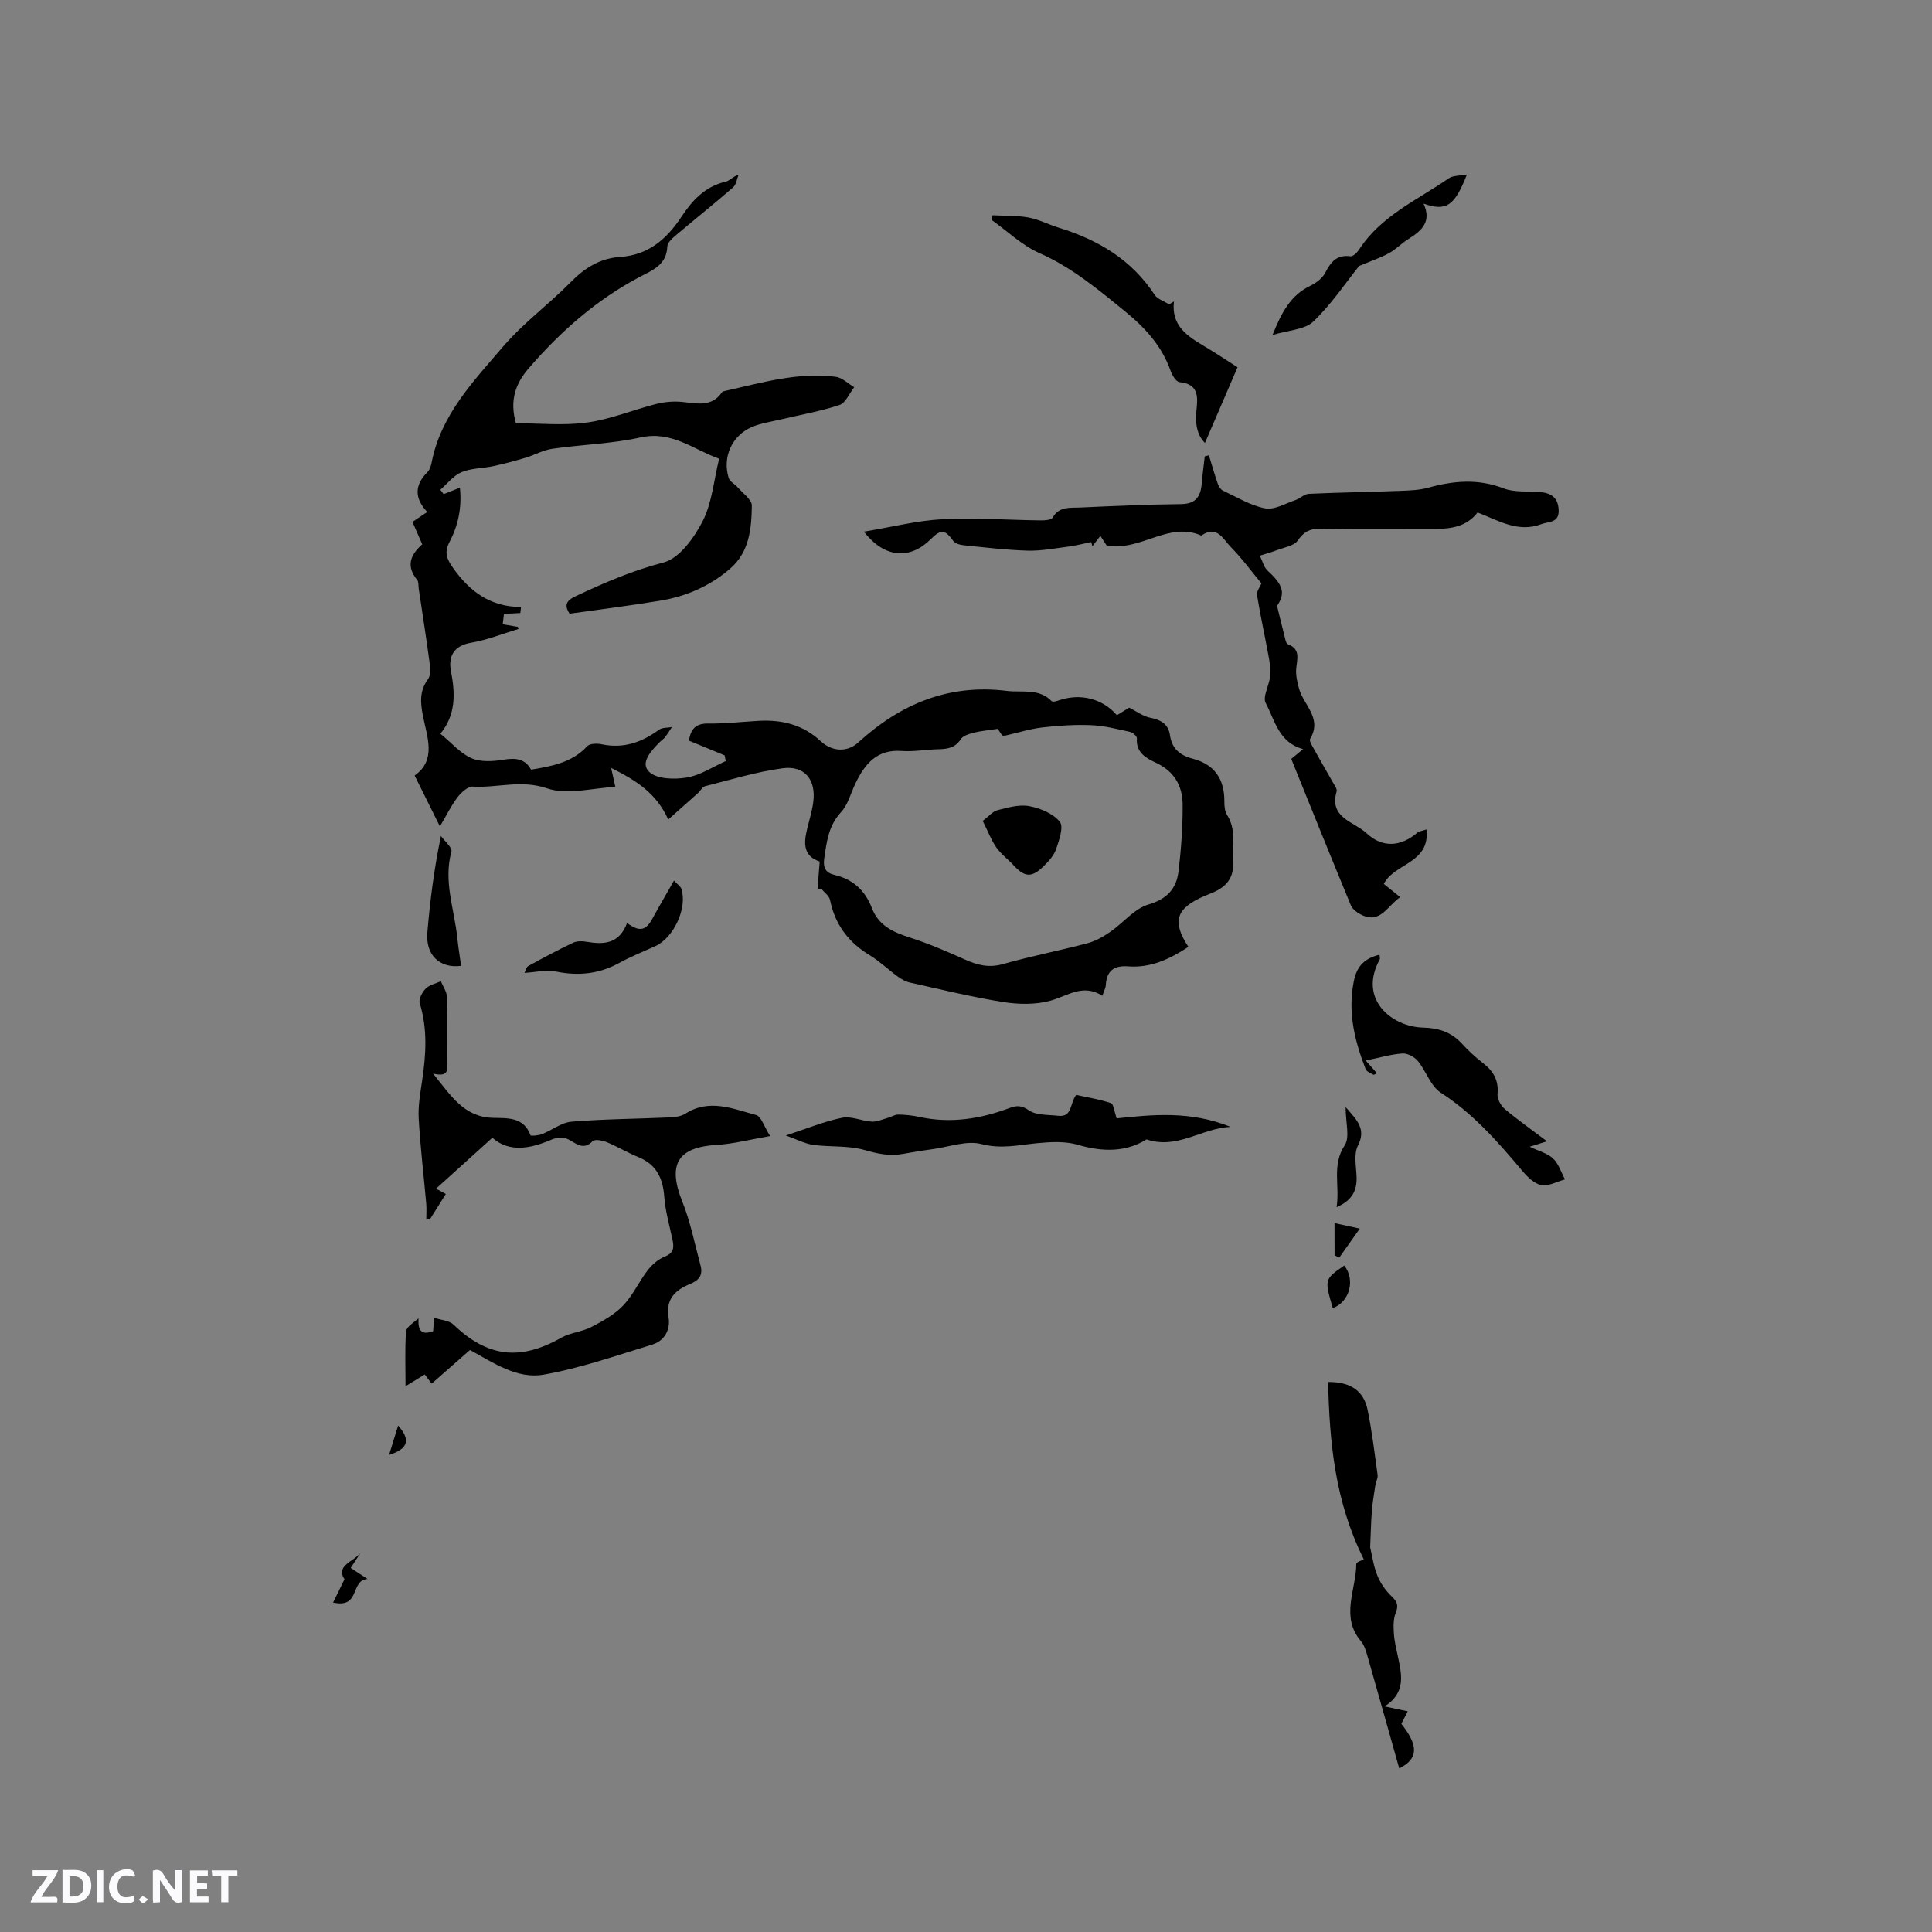 <svg enable-background="new 0 0 400 400" viewBox="0 0 400 400" xmlns="http://www.w3.org/2000/svg"><rect x="0" y="0" width="400" height="400" fill="#808080" stroke="none"/><path d="m37.59 393.81c-.92.31-1.52.05-2-.78-.7-1.2-1.52-2.34-2.47-3.78v4.59c-.55.03-.95.05-1.41.07-.03-.37-.06-.64-.06-.91 0-1.91 0-3.81 0-5.7 1.13-.41 1.77-.03 2.29.91.62 1.11 1.38 2.14 2.31 3.19v-4.2h1.35v6.61z" fill="#fbfafc"/><path d="m12.94 393.88v-6.75c1.9.19 3.93-.54 5.37 1.29.8 1.01.78 2.88.03 3.97-1.37 1.97-3.4 1.51-5.4 1.49m1.45-1.22c2.04.12 2.92-.58 2.89-2.21-.03-1.51-.98-2.19-2.89-2z" fill="#fbfafc"/><path d="m11.81 393.87h-5.49c.68-2.18 2.47-3.48 3.51-5.45h-3.08v-1.21h5.29c-.71 2.13-2.44 3.48-3.47 5.51.86 0 1.63.04 2.39-.01.79-.05 1.14.21.85 1.16" fill="#fbfafc"/><path d="m39.33 393.86v-6.61h3.7v1.07h-2.22v1.52c.68.04 1.34.09 2.07.13v1.07c-.72.05-1.38.09-2.1.14v1.48h2.4v1.19h-3.85z" fill="#fbfafc"/><path d="m27.71 388.56c-1.15-.3-2.46-.61-3.1.64-.37.73-.41 1.93-.06 2.67.63 1.35 1.99.93 3.17.68.35.94-.01 1.32-.93 1.46-1.62.25-3.05-.27-3.76-1.48-.73-1.24-.6-3.03.31-4.17.88-1.11 2.71-1.7 4-1.16.32.13.44.74.65 1.12-.1.08-.19.16-.28.24" fill="#fbfafc"/><path d="m49.15 387.24v1.07c-.59.02-1.17.05-1.87.08v5.44h-1.48v-5.44h-1.85c-.05-.4-.08-.73-.13-1.15z" fill="#fbfafc"/><path d="m20.06 387.21h1.33v6.62h-1.33z" fill="#fbfafc"/><path d="m30.68 393.25c-.49.38-.8.79-1.05.76-.32-.05-.6-.45-.9-.7.26-.24.51-.64.8-.67.29-.04.62.3 1.15.61" fill="#fbfafc"/><g fill="#010000"><path d="m117.92 127.06c-1.12-1.72-.72-2.69 1.21-3.6 5.92-2.79 11.82-5.34 18.26-7.01 3.27-.85 6.31-5.1 8.08-8.53 1.93-3.74 2.28-8.31 3.42-12.95-5.34-1.89-9.77-5.84-16.29-4.4-5.97 1.32-12.19 1.47-18.27 2.35-1.91.28-3.7 1.31-5.58 1.87-2.21.66-4.44 1.26-6.7 1.74-2.16.46-4.51.39-6.5 1.23-1.68.71-2.94 2.39-4.39 3.64.23.3.46.6.69.9 1.02-.4 2.04-.81 3.37-1.33.44 4.31-.42 7.94-2.2 11.34-1.1 2.1-.49 3.5.84 5.36 3.46 4.86 7.74 7.99 14.01 8-.05.42-.09.83-.14 1.25-1 .05-1.99.11-3.39.18-.02.19-.13 1.07-.26 2.15 1.14.2 2.14.36 3.13.53.05.15.09.3.14.44-3.28.98-6.51 2.29-9.86 2.86-3.63.62-4.69 2.92-4.13 5.83.89 4.64 1.08 9.01-2.18 13 2.32 1.9 4.14 4.08 6.47 5.08 1.94.84 4.53.64 6.73.28 2.48-.4 4.36-.13 5.57 2.08 4.34-.72 8.48-1.46 11.62-4.85.54-.59 2.07-.61 3.03-.4 4.49.94 8.28-.41 11.85-3.02.67-.49 1.76-.38 2.66-.55-.46.69-.89 1.41-1.4 2.07-.32.41-.79.7-1.16 1.08-1.74 1.77-4.12 4.31-2.11 6.16 1.62 1.5 5.23 1.56 7.77 1.14 2.8-.47 5.38-2.22 8.05-3.41-.08-.39-.16-.79-.23-1.18-2.46-1.02-4.93-2.03-7.4-3.05.39-2.44 1.43-3.57 3.99-3.54 3.49.05 6.98-.37 10.47-.56 4.81-.26 9.13.78 12.81 4.2 2.45 2.27 5.57 2.31 7.79.28 8.73-7.97 18.75-12.17 30.74-10.68 3.15.39 6.64-.61 9.31 2.13.24.25 1.15-.05 1.71-.24 4.34-1.41 8.84-.27 11.8 3.15.92-.57 1.88-1.17 2.53-1.57 1.57.79 2.87 1.79 4.32 2.08 2.21.44 3.8 1.28 4.13 3.63.39 2.79 2.09 4.18 4.68 4.85 4.53 1.18 6.61 4.22 6.58 8.86-.01.93.08 2.03.55 2.78 1.93 3.02 1.13 6.28 1.29 9.51.19 3.61-1.46 5.46-4.46 6.67-.49.2-.98.4-1.47.61-5.94 2.55-6.81 5.25-3.36 10.54-3.77 2.48-7.76 4.39-12.4 4.04-3-.23-4.52.88-4.7 3.9-.04.6-.37 1.18-.71 2.19-3.99-2.58-7.17.01-10.75 1.01-3.08.86-6.64.78-9.85.27-6.47-1.03-12.86-2.61-19.27-4.03-.88-.2-1.75-.7-2.49-1.24-1.97-1.43-3.75-3.16-5.82-4.42-4.41-2.67-7.17-6.35-8.2-11.42-.18-.89-1.22-1.6-1.87-2.4-.25.1-.5.21-.74.31.15-1.89.3-3.79.47-5.88-3.35-1.09-3.33-3.68-2.65-6.54.46-1.96 1.09-3.89 1.33-5.88.56-4.54-1.82-7.49-6.34-6.89-5.42.73-10.72 2.36-16.05 3.71-.6.15-1.01 1-1.55 1.48-1.91 1.72-3.84 3.42-6.1 5.43-2.46-5.45-6.53-8.04-11.82-10.69.39 1.75.58 2.65.87 3.93-4.78.22-9.95 1.74-14.1.31-5.39-1.86-10.29-.08-15.38-.37-1.04-.06-2.42 1.2-3.19 2.2-1.34 1.76-2.32 3.79-3.65 6.05-1.96-3.94-3.52-7.1-5.23-10.54 4.59-3.25 2.55-8.01 1.7-12.44-.53-2.75-.7-5.13 1.07-7.52.56-.75.49-2.15.35-3.2-.69-5.2-1.51-10.38-2.28-15.56-.09-.6.02-1.37-.31-1.77-2.29-2.79-1.53-5.12 1.04-7.39-.64-1.48-1.31-3-2.02-4.64.99-.66 1.94-1.3 3.06-2.05-2.63-2.78-2.7-5.52.04-8.25.48-.48.73-1.3.87-2.01 1.91-9.85 8.66-16.81 14.79-23.98 4.17-4.88 9.5-8.77 14.03-13.38 2.89-2.94 6.09-4.91 10.16-5.18 5.85-.38 9.65-3.66 12.71-8.29 2.25-3.41 4.95-6.35 9.23-7.31.74-.17 1.34-.98 2.64-1.45-.38.9-.5 2.09-1.17 2.66-3.83 3.33-7.81 6.5-11.69 9.78-.79.67-1.88 1.6-1.91 2.44-.14 3.88-3.18 4.96-5.81 6.35-8.93 4.74-16.34 11.28-22.91 18.9-2.77 3.22-3.94 6.66-2.63 11.35 4.79 0 9.85.53 14.74-.15 4.88-.67 9.57-2.65 14.39-3.86 1.71-.43 3.59-.58 5.35-.4 3.03.31 6.05 1.11 8.2-2.02.1-.15.37-.21.57-.25 7.57-1.68 15.08-3.95 22.96-2.94 1.35.17 2.56 1.41 3.83 2.16-1 1.27-1.77 3.26-3.06 3.69-4 1.32-8.19 2.04-12.3 3.02-1.95.46-3.98.75-5.8 1.52-4.16 1.77-6.17 6.26-4.82 10.57.24.75 1.26 1.23 1.84 1.91 1.07 1.24 2.96 2.55 2.95 3.8-.07 4.73-.49 9.57-4.47 13.03-4.19 3.64-9.13 5.77-14.55 6.66-6.15 1.02-12.33 1.79-18.72 2.69zm88.64 23.84c-2.11.33-3.59.44-5 .81-.95.25-2.18.61-2.65 1.34-1.16 1.8-2.75 2.03-4.62 2.07-2.54.06-5.09.54-7.61.36-5.17-.38-7.65 2.73-9.59 6.76-.96 2-1.52 4.36-2.96 5.91-2.6 2.8-2.97 6.11-3.48 9.56-.28 1.94.27 3 2.14 3.44 3.79.88 6.33 3.22 7.7 6.81 1.4 3.67 4.4 5.03 7.86 6.14 3.88 1.25 7.66 2.87 11.38 4.54 2.58 1.16 4.98 1.8 7.89.97 5.8-1.64 11.73-2.79 17.56-4.33 1.66-.44 3.26-1.37 4.7-2.36 2.68-1.85 4.97-4.79 7.89-5.65 3.91-1.15 5.8-3.31 6.23-6.88.54-4.6.89-9.25.85-13.87-.03-3.77-1.71-6.8-5.45-8.56-2.02-.95-4.26-2.1-4.02-5.1.03-.42-.85-1.21-1.42-1.33-2.65-.58-5.33-1.28-8.02-1.39-3.37-.14-6.78.08-10.14.47-2.56.3-5.06 1.1-7.59 1.67-.19.04-.4.01-.71.01-.43-.66-.9-1.34-.94-1.39z"/><path d="m178.87 110.07c5.84-.97 10.99-2.29 16.2-2.57 6.75-.35 13.54.16 20.32.24.88.01 2.25-.06 2.55-.58 1.35-2.35 3.58-1.99 5.61-2.08 6.98-.32 13.97-.64 20.95-.71 3.08-.03 4.07-1.56 4.3-4.22.16-1.89.42-3.78.63-5.67.29-.07.57-.14.86-.21.6 1.96 1.16 3.93 1.83 5.87.19.54.59 1.2 1.07 1.43 2.87 1.35 5.7 3.09 8.74 3.68 1.9.37 4.17-1 6.24-1.7.99-.33 1.87-1.27 2.83-1.31 6.35-.29 12.7-.38 19.05-.62 1.89-.07 3.85-.15 5.66-.65 5.22-1.44 10.28-1.9 15.55.13 2.27.88 5.01.56 7.54.77 2.27.19 3.76 1.07 3.9 3.66.14 2.76-1.96 2.38-3.56 2.98-4.87 1.84-8.88-.74-13.23-2.41-2.21 2.88-5.38 3.4-8.74 3.4-7.95 0-15.9.06-23.85-.04-2.13-.03-3.37.63-4.63 2.44-.79 1.14-2.85 1.43-4.37 2.02-1.14.44-2.32.75-3.49 1.12.53 1.06.82 2.39 1.64 3.14 3.24 2.94 3.67 4.68 1.93 7.26.57 2.32 1 4.18 1.49 6.03.18.67.31 1.73.75 1.9 2.66 1.04 1.92 3 1.73 5.01-.13 1.38.21 2.85.59 4.21.94 3.41 4.86 6.11 2.29 10.38-.26.43.49 1.55.89 2.28 1.22 2.23 2.52 4.41 3.76 6.63.35.64.99 1.45.83 1.99-1.6 5.5 3.63 6.24 6.17 8.62 3.29 3.09 7.09 2.88 10.6-.13.29-.25.76-.27 1.83-.63.8 7.05-6.61 6.92-8.83 11.28.94.76 2.08 1.68 3.4 2.74-2.7 1.82-4.07 5.55-7.98 3.68-.87-.42-1.88-1.15-2.23-1.98-4.17-10.05-8.23-20.15-12.35-30.33.8-.67 1.51-1.25 2.46-2.03-5.04-1.33-5.86-5.97-7.75-9.53-.68-1.29.7-3.6.9-5.46.14-1.27-.01-2.61-.24-3.89-.79-4.34-1.75-8.66-2.46-13.02-.12-.76.62-1.66.92-2.4-2.13-2.56-4.06-5.23-6.36-7.55-1.56-1.58-2.88-4.65-6.08-2.35-6.88-3.03-12.52 3.35-19.62 2.03-.13-.19-.63-.96-1.29-1.98-.6.78-1.13 1.47-1.65 2.16-.08-.29-.16-.58-.24-.87-1.59.32-3.17.73-4.77.94-2.8.36-5.62.91-8.42.83-4.44-.13-8.86-.67-13.29-1.12-.72-.07-1.68-.34-2.06-.86-1.71-2.39-2.58-2.52-4.7-.38-4.23 4.22-9.53 4-13.82-1.57z"/><path d="m89.66 222.27c3.8 4.7 6.43 9.01 12.41 9.17 2.86.08 6.37-.26 7.76 3.6.07.2 1.64.06 2.38-.23 2.07-.81 4.03-2.41 6.13-2.58 6.72-.55 13.49-.58 20.24-.88 1.13-.05 2.41-.2 3.32-.78 4.98-3.17 9.86-.99 14.66.29 1.04.28 1.61 2.33 2.89 4.35-4.28.73-7.65 1.63-11.07 1.83-8.11.48-10.2 4.05-7.12 11.73 1.7 4.22 2.57 8.78 3.77 13.2.52 1.91-.18 3.06-2.13 3.85-3.02 1.24-5.14 3.08-4.48 7.02.41 2.42-.84 4.77-3.36 5.54-7.46 2.27-14.89 4.89-22.53 6.23-5.4.95-10.28-2.38-15.22-5.11-2.49 2.19-5.11 4.49-7.94 6.97-.48-.64-.93-1.23-1.43-1.9-1.14.7-2.29 1.4-3.98 2.43 0-4.05-.15-7.7.1-11.31.07-.93 1.42-1.76 2.59-2.73-.14 2.4.5 3.57 3.03 2.65.04-.66.09-1.43.18-2.79 1.49.5 3.14.57 4.03 1.42 7.02 6.76 13.75 7.57 22.32 2.72 1.88-1.06 4.27-1.21 6.21-2.21 2.35-1.21 4.79-2.57 6.59-4.45 2.02-2.1 3.26-4.94 5.07-7.29.91-1.18 2.18-2.3 3.54-2.84 1.9-.75 1.95-1.9 1.61-3.5-.62-2.95-1.48-5.9-1.7-8.89-.29-3.85-1.62-6.67-5.34-8.2-2.25-.92-4.35-2.19-6.6-3.12-.88-.36-2.46-.65-2.9-.19-1.67 1.76-3.09.76-4.48-.08-1.48-.9-2.56-.87-4.28-.14-4.16 1.77-8.54 2.59-11.99-.49-3.93 3.56-7.7 6.96-11.66 10.54.8.43 1.29.7 2.02 1.1-1.11 1.77-2.21 3.52-3.31 5.28-.24-.02-.49-.03-.73-.05 0-1.07.08-2.16-.01-3.22-.52-5.88-1.23-11.74-1.56-17.63-.15-2.59.32-5.24.71-7.84.8-5.39 1.15-10.71-.5-16.05-.26-.83.52-2.28 1.25-3.02.77-.77 2.06-1.03 3.12-1.52.44 1.08 1.23 2.16 1.27 3.26.15 4.45.07 8.9.06 13.35-.01 1.48.51 3.35-2.94 2.51z"/><path d="m254.76 233.3c-6.2.35-10.97 4.74-17.4 2.6-4.13 2.61-8.96 2.66-14.19 1.12-2.62-.77-5.62-.61-8.4-.34-3.85.37-7.46 1.26-11.55.19-3.03-.8-6.65.57-9.99 1.03-2.1.28-4.19.61-6.27 1-2.76.52-5.27-.03-7.99-.81-3.36-.96-7.09-.57-10.61-1.06-1.76-.25-3.43-1.15-5.67-1.94 4.53-1.48 8.02-2.94 11.66-3.67 1.91-.38 4.06.67 6.13.8 1.07.07 2.19-.46 3.27-.76.76-.21 1.5-.71 2.25-.7 1.47.02 2.97.19 4.41.5 6.43 1.39 12.6.39 18.65-1.87 1.4-.52 2.44-.57 3.96.49 1.54 1.07 3.97.88 6.03 1.13 3.03.37 2.42-2.62 3.76-4.32 2.33.51 4.83.9 7.19 1.7.56.19.68 1.71 1.2 3.15 7.22-.73 15.12-1.64 23.56 1.76z"/><path d="m283.68 320.37c.45 1.85.71 3.95 1.49 5.84.64 1.57 1.69 3.09 2.92 4.26 1.17 1.11 1.52 1.9.87 3.48-.51 1.27-.46 2.84-.37 4.26.1 1.57.49 3.13.82 4.69.8 3.77 1.73 7.55-2.74 10.39 1.95.41 3.27.69 4.79 1.02-.5.97-.92 1.78-1.33 2.58 3.61 4.57 3.54 7.23-.43 9.24-2.19-7.75-4.35-15.46-6.55-23.16-.32-1.1-.65-2.32-1.36-3.15-4.34-5.12-1.01-10.68-.98-16.04 0-.38 1.21-.75 1.55-.94-6.01-12.05-7.09-24.27-7.39-36.71 4.6-.06 7.37 1.8 8.18 5.77.91 4.45 1.45 8.97 2.07 13.48.09.66-.35 1.38-.46 2.08-.28 1.83-.6 3.66-.74 5.5-.18 2.45-.23 4.94-.34 7.41z"/><path d="m320.28 236.29c-1.4.44-2.28.72-3.58 1.13 1.89.91 3.69 1.34 4.85 2.44 1.15 1.09 1.67 2.85 2.46 4.32-1.64.45-3.4 1.46-4.9 1.18-1.46-.28-2.89-1.7-3.94-2.95-5.05-6.01-10.16-11.84-16.88-16.19-2.11-1.36-3.02-4.48-4.75-6.57-.7-.85-2.14-1.61-3.18-1.54-2.35.16-4.67.86-7.6 1.46 1.08 1.23 1.66 1.88 2.32 2.63-.28.12-.6.38-.74.3-.58-.33-1.4-.63-1.6-1.15-2.27-5.88-3.76-11.8-2.43-18.27.66-3.22 2.31-4.66 5.3-5.42.02.43.15.79.04 1-4.51 8.21 2.48 13.93 8.99 14.09 3.15.08 5.77.89 7.95 3.24 1.36 1.47 2.84 2.87 4.43 4.1 2.18 1.67 3.3 3.59 3.03 6.47-.09.99.7 2.38 1.52 3.07 2.67 2.25 5.53 4.26 8.71 6.66z"/><path d="m243.05 62.42c-.59 5.11 2.87 7.23 6.41 9.34 2.49 1.48 4.9 3.1 6.76 4.28-2.46 5.72-4.61 10.7-6.75 15.67-1.7-1.68-2.04-4.13-1.75-6.83.3-2.76.42-5.4-3.52-5.76-.68-.06-1.5-1.39-1.82-2.29-1.82-5.17-5.25-8.94-9.46-12.37-5.58-4.55-11.02-9.1-17.74-12.07-3.59-1.59-6.58-4.51-9.84-6.83.05-.33.1-.66.15-.99 2.48.13 5.01.02 7.44.46 2.16.39 4.18 1.47 6.3 2.12 8.1 2.5 15.04 6.59 19.81 13.87.61.93 1.99 1.34 3.01 2 .34-.21.67-.4 1-.6z"/><path d="m263.46 69.36c1.91-4.77 3.81-8.28 7.86-10.21 1.19-.57 2.47-1.55 3.05-2.67 1.16-2.24 2.39-3.8 5.24-3.42.55.07 1.42-.83 1.84-1.48 4.53-6.94 12.01-10.17 18.48-14.65.92-.63 2.35-.52 3.78-.8-2.55 6.51-4.26 7.69-8.98 6.03 1.74 3.75-.4 5.61-3.08 7.29-1.43.89-2.63 2.17-4.1 2.98-1.78.97-3.74 1.62-6.15 2.63-2.77 3.46-5.73 7.92-9.5 11.52-1.79 1.7-5.15 1.77-8.44 2.78z"/><path d="m129.83 191.1c2.57 1.9 3.89 1.56 5.22-.86 1.4-2.56 2.88-5.09 4.49-7.92.77.84 1.38 1.22 1.54 1.73 1.26 3.95-1.58 10.09-5.4 11.84-2.5 1.14-5.07 2.15-7.47 3.47-4.2 2.31-8.5 2.74-13.18 1.77-1.94-.4-4.09.16-6.43.29.2-.39.34-1.17.78-1.42 3.05-1.68 6.13-3.32 9.28-4.82.79-.37 1.88-.35 2.77-.2 3.58.63 6.77.46 8.4-3.88z"/><path d="m95.47 199.97c-4.48.58-7.38-2.29-6.99-6.89.55-6.51 1.36-13 2.81-20 .77 1.09 2.4 2.42 2.17 3.24-1.69 6.14.61 11.92 1.22 17.84.19 1.88.5 3.75.79 5.81z"/><path d="m278.6 229.22c2.47 2.79 4.27 4.58 2.54 7.98-.9 1.77-.34 4.34-.27 6.54.08 2.83-.98 4.82-4.14 6.19.7-4.52-1.04-8.69 1.69-12.83 1.09-1.66.18-4.65.18-7.88z"/><path d="m275.94 270.84c-1.74-5.98-1.74-5.98 2.37-8.82 2.32 2.89 1.18 7.49-2.37 8.82z"/><path d="m71.33 326.97c-1.91-2.81 1.91-3.68 3.31-5.46-.64.98-1.28 1.96-2.03 3.11.93.61 1.86 1.22 3.48 2.29-3.65.26-1.38 6.15-7.13 4.88.79-1.61 1.46-2.96 2.37-4.82z"/><path d="m276.3 253.23c1.69.37 3.3.72 5.23 1.14-1.54 2.18-2.9 4.09-4.25 6.01-.32-.16-.65-.32-.97-.48-.01-2.12-.01-4.25-.01-6.67z"/><path d="m82.43 295.14c2.66 3.02 2.05 4.83-1.88 6.09.64-2.08 1.18-3.84 1.88-6.09z"/><path d="m203.46 169.96c1.24-.93 2.05-1.96 3.06-2.22 2.14-.54 4.49-1.23 6.56-.84 2.3.43 4.94 1.53 6.34 3.24.84 1.02-.14 3.84-.77 5.68-.46 1.33-1.57 2.53-2.61 3.55-2.46 2.41-3.9 2.27-6.24-.27-1.15-1.24-2.57-2.28-3.52-3.64-1.04-1.49-1.69-3.25-2.82-5.5z"/></g></svg>